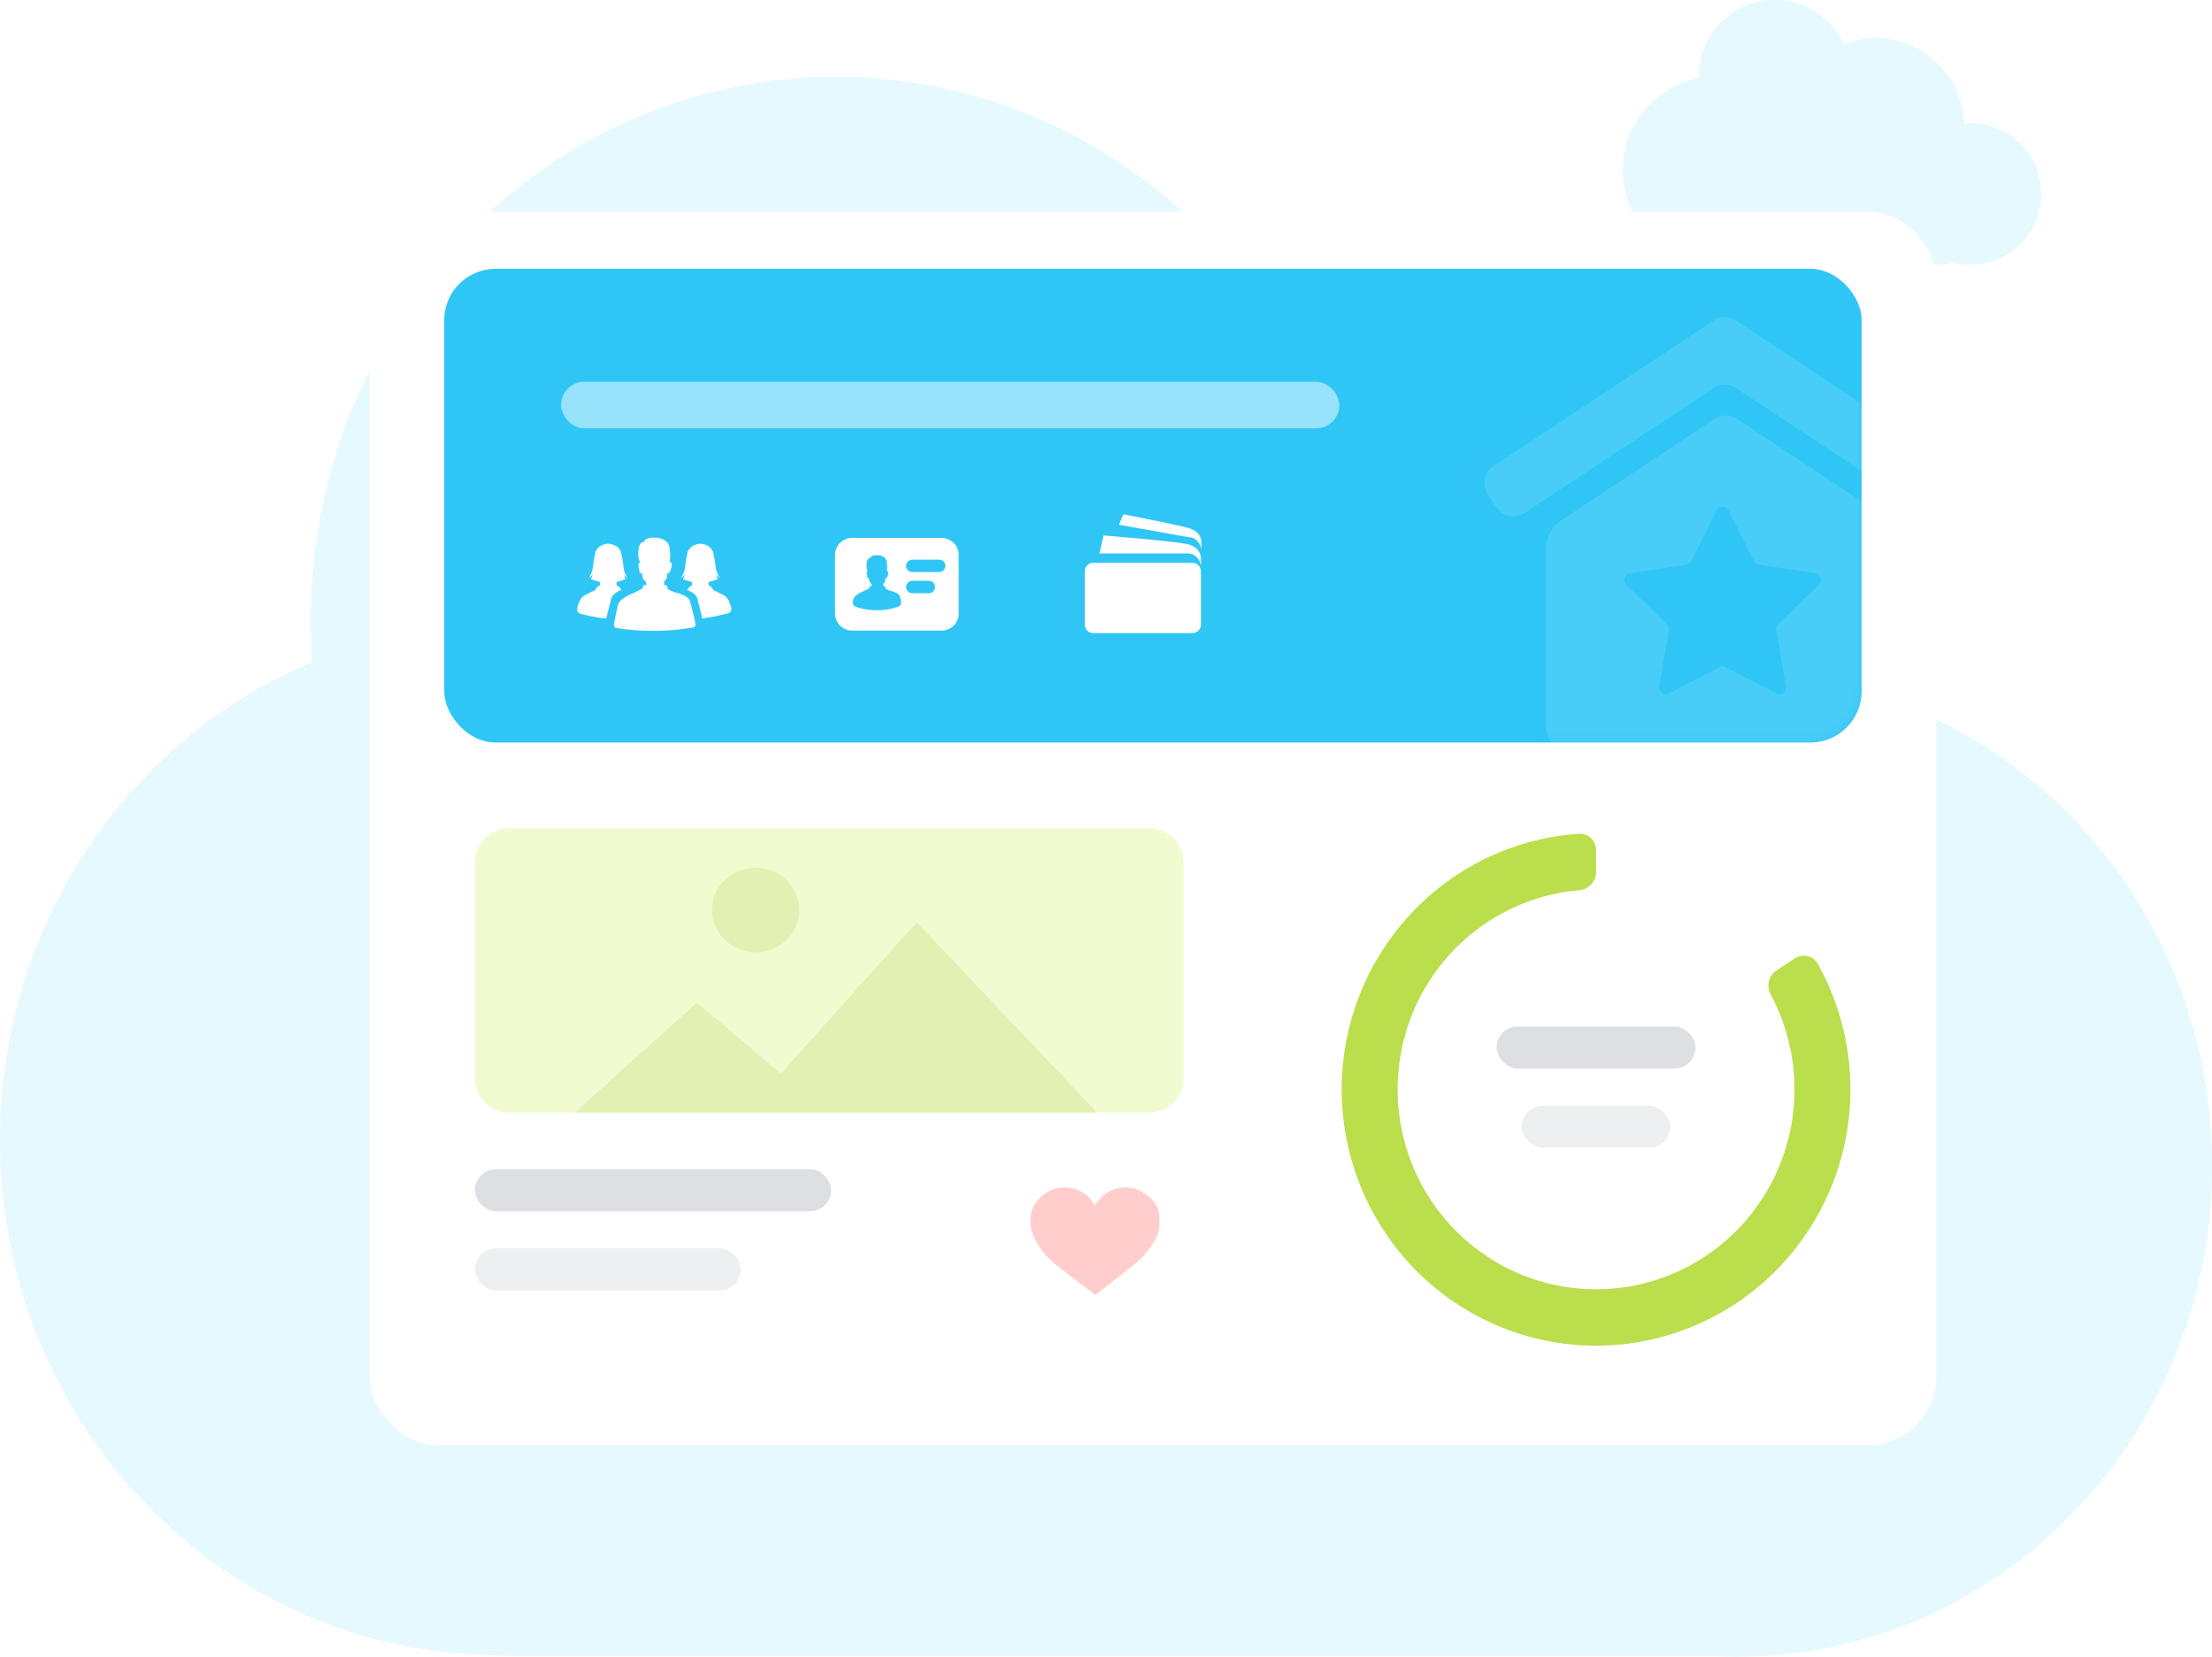 <svg xmlns="http://www.w3.org/2000/svg" width="259" height="194" fill="none"><path fill="#E5F9FF" fill-rule="evenodd" d="M200.172 193.905H60.491c-1.195 0-2.38-.046-3.553-.136C25.369 193.026.002 166.324 0 133.495c.01-16.001 6.163-31.343 17.108-42.65 5.61-5.797 12.244-10.29 19.461-13.291a66.732 66.732 0 0 1-.182-4.934c.01-16.883 6.503-33.071 18.052-45.002C65.988 15.687 81.646 8.99 97.968 9c20.909.026 39.368 10.841 50.462 27.348a48.779 48.779 0 0 1 16.848-2.977c26.1.033 47.536 20.612 50.022 46.93 25.008 5.64 43.722 28.685 43.7 56.237-.025 31.753-24.924 57.475-55.622 57.462a54.95 54.95 0 0 1-3.206-.095ZM198.962 9.13c-.003-.095-.03-.185-.03-.28 0-4.888 3.985-8.85 8.901-8.85 3.575 0 6.634 2.108 8.053 5.132 1.135-.414 2.343-.676 3.623-.676a10.509 10.509 0 0 1 10.51 10.012c.218-.016.431-.064.654-.064 4.6 0 8.327 3.714 8.327 8.297 0 4.585-3.727 8.299-8.327 8.299-.738 0-1.44-.127-2.124-.304a5.261 5.261 0 0 1-1.693.304h-22.48c-.463 0-.906-.079-1.334-.189-.62.107-1.255.189-1.908.189C194.984 31 190 26.057 190 19.956c0-5.36 3.852-9.822 8.962-10.825Z" clip-rule="evenodd"/><g filter="url(#a)"><rect width="183.448" height="144.513" x="43.275" y="22.747" fill="#fff" rx="8"/></g><rect width="165.967" height="55.469" x="52.012" y="31.483" fill="#2FC6F6" rx="6"/><g opacity=".12"><mask id="b" width="166" height="56" x="52" y="31" maskUnits="userSpaceOnUse" style="mask-type:alpha"><rect width="165.967" height="55.469" x="52.012" y="31.483" fill="#2FC6F6" rx="6"/></mask><g fill="#fff" mask="url(#b)"><path d="M201.766 37.125c.229.002.461.022.687.059.215.034.427.114.62.242l26.014 17.214a2.371 2.371 0 0 1 .668 3.286l-1.012 1.531a2.372 2.372 0 0 1-3.287.669l-22.203-14.693a2.371 2.371 0 0 0-2.617 0l-22.144 14.654a2.371 2.371 0 0 1-3.286-.67l-1.013-1.53a2.371 2.371 0 0 1 .669-3.286l26.013-17.214c.275-.181.585-.266.891-.262Z"/><path fill-rule="evenodd" d="M181.004 64.254c0-1.325.664-2.562 1.768-3.294l17.99-11.923a2.372 2.372 0 0 1 2.62 0l17.99 11.923a3.952 3.952 0 0 1 1.769 3.295l-.001 20.58a3.952 3.952 0 0 1-3.952 3.953h-34.233a3.953 3.953 0 0 1-3.952-3.952l.001-20.582Zm19.985-4.492a.79.79 0 0 1 1.416 0l2.957 5.951a.79.79 0 0 0 .592.43l6.573.974a.79.79 0 0 1 .438 1.346l-4.746 4.651a.79.79 0 0 0-.226.696l1.105 6.553a.79.79 0 0 1-1.145.832l-5.89-3.076a.79.79 0 0 0-.732 0l-5.89 3.076a.79.79 0 0 1-1.145-.832l1.105-6.553a.79.79 0 0 0-.226-.696l-4.746-4.65a.79.79 0 0 1 .438-1.347l6.573-.973a.79.79 0 0 0 .592-.43l2.957-5.952Z" clip-rule="evenodd"/></g></g><rect width="91.134" height="5.46" x="65.689" y="44.705" fill="#fff" opacity=".5" rx="2.73"/><path fill="#fff" d="M81.154 73.474a.352.352 0 0 0 .285-.418c-.219-1.052-.613-2.501-.613-2.501 0-.406-.544-.87-1.616-1.14-.364-.1-.709-.252-1.023-.454a.847.847 0 0 1-.058-.393l-.344-.051c0-.03-.03-.454-.03-.454.413-.136.371-.934.371-.934.262.142.433-.489.433-.489.31-.877-.154-.824-.154-.824a5.39 5.39 0 0 0 0-1.616c-.207-1.777-3.316-1.295-2.948-.714-.908-.164-.7 1.853-.7 1.853l.196.522c-.273.172-.22.37-.16.592.025.093.051.19.055.29.02.503.335.399.335.399.02.83.439.94.439.94.079.521.03.431.03.431l-.374.044c.005.119-.005.238-.03.354-.216.094-.35.17-.48.243a4.408 4.408 0 0 1-.49.246c-.844.36-1.76.83-1.924 1.461-.099.386-.32 1.47-.475 2.253-.04.2.092.393.293.426 1.352.218 2.797.336 4.3.336 1.645 0 3.222-.142 4.682-.402Z"/><path fill="#fff" d="M85.225 71.828c.284-.076.47-.344.399-.63-.133-.53-.406-1.202-.733-1.4-.448-.27-.408-.215-.688-.367a3.39 3.39 0 0 0-.582-.26.85.85 0 0 1-.235-.325.988.988 0 0 0-.407-.292l-.011-.39.84-.255s.216-.099.238-.099a1.564 1.564 0 0 0-.116-.198 10.188 10.188 0 0 1-.095-.325c.122.153.266.29.428.404a5.773 5.773 0 0 1-.367-.81 5.034 5.034 0 0 1-.14-.785c-.057-.492-.147-.98-.269-1.46-.086-.24-.24-.451-.444-.612-.3-.203-.651-.325-1.017-.352h-.042a2.09 2.09 0 0 0-1.017.352 1.378 1.378 0 0 0-.444.611c-.122.481-.212.97-.27 1.46-.022.271-.067.54-.133.804-.101.273-.226.538-.373.792.16-.116.304-.252.426-.405 0 0-.102.311-.118.352a.93.93 0 0 0-.093.171c.02 0 .238.099.238.099l.84.257-.012.389a.993.993 0 0 0-.407.292c-.04.086-.09.168-.148.245.766.303 1.214.747 1.232 1.243.003.025.044.176.1.388.141.528.383 1.433.403 1.694h.07a25.99 25.99 0 0 0 2.947-.588ZM71.014 72.414h-.305a26.536 26.536 0 0 1-2.707-.524c-.289-.073-.483-.343-.42-.635.113-.525.36-1.194.775-1.467.27-.176.381-.207.661-.359a3.4 3.4 0 0 1 .583-.26.85.85 0 0 0 .235-.326.988.988 0 0 1 .406-.292l.012-.389-.84-.256s-.217-.098-.238-.098c.034-.069.072-.135.116-.198.016-.042.095-.325.095-.325a2.137 2.137 0 0 1-.428.404c.143-.261.265-.532.366-.81a5.05 5.05 0 0 0 .14-.786c.058-.491.148-.98.27-1.46.085-.24.24-.45.444-.612.299-.203.65-.325 1.017-.352h.042c.366.027.717.15 1.017.352.204.161.357.373.444.612.122.48.212.969.27 1.46.021.27.066.54.133.803.1.274.225.539.372.793a2.143 2.143 0 0 1-.425-.405c.003.007.102.311.118.352.037.054.068.111.093.171-.02 0-.238.098-.238.098l-.84.257.012.39c.16.061.3.162.406.292.04.086.09.168.148.244-.765.303-1.213.747-1.23 1.244-.004.025-.044.174-.1.383-.141.527-.384 1.436-.404 1.699Z"/><path fill="#fff" fill-rule="evenodd" d="M97.772 64.997a2 2 0 0 1 2-2h10.48a2 2 0 0 1 2 2v6.849a2 2 0 0 1-2 2h-10.48a2 2 0 0 1-2-2v-6.849Zm7.357 6.076a.565.565 0 0 0 .363-.652l-.091-.467c0-.264-.352-.565-1.044-.74a2.368 2.368 0 0 1-.66-.296c-.045-.025-.038-.255-.038-.255l-.223-.033c0-.019-.019-.295-.019-.295.267-.088.239-.607.239-.607.17.092.28-.319.28-.319.2-.57-.1-.535-.1-.535a3.49 3.49 0 0 0 0-1.05c-.133-1.156-2.142-.842-1.903-.465-.587-.106-.453 1.205-.453 1.205l.127.34c-.177.112-.142.24-.103.385.016.06.033.122.035.187.013.328.217.26.217.26.012.54.283.61.283.61.051.339.02.281.02.281l-.242.029a.933.933 0 0 1-.019.23 2.99 2.99 0 0 0-.311.158c-.087.05-.173.099-.316.16-.545.235-1.137.54-1.242.95a4.277 4.277 0 0 0-.062.292.55.55 0 0 0 .361.62 7.644 7.644 0 0 0 2.284.392h.353a7.648 7.648 0 0 0 2.264-.385Zm.973-4.807c0-.4.324-.725.724-.725h3.141a.725.725 0 0 1 0 1.45h-3.141a.724.724 0 0 1-.724-.725Zm0 2.475c0-.4.324-.724.724-.724h1.933a.725.725 0 0 1 0 1.45h-1.933a.724.724 0 0 1-.724-.726ZM139.3 61.874c-1.038-.35-7.763-1.647-7.763-1.647l-.525 1.222 8.136 1.45c.838 0 1.517.748 1.517 1.669v-1.025c0-.922-.631-1.42-1.365-1.669Zm-10.075.83s8.985.725 10.024 1.076c.733.248 1.365.747 1.365 1.668v1.025c0-.921-.679-1.668-1.517-1.668h-10.365l.493-2.102Zm-2.204 4.204a1 1 0 0 1 1-1h11.594a1 1 0 0 1 1 1v6.237a1 1 0 0 1-1 1h-11.594a1 1 0 0 1-1-1v-6.237Z" clip-rule="evenodd"/><path fill="#F1FBD0" d="M55.611 101a4 4 0 0 1 4-4h74.979a4 4 0 0 1 4 4v25.285a4 4 0 0 1-4 4H59.611a4 4 0 0 1-4-4V101Z"/><g fill="#E2F1B3" fill-rule="evenodd" clip-path="url(#c)" clip-rule="evenodd"><path d="M88.477 111.516c-2.828 0-5.12-2.22-5.12-4.958s2.292-4.957 5.12-4.957c2.828 0 5.12 2.219 5.12 4.957s-2.292 4.958-5.12 4.958ZM128.219 133.123H64.143l17.441-15.709 9.85 8.294 15.903-17.719 20.882 22.044v3.09Z"/></g><rect width="41.702" height="4.914" x="55.611" y="136.92" fill="#BDC1C6" opacity=".5" rx="2.457"/><rect width="31.117" height="4.914" x="55.611" y="146.202" fill="#525C69" fill-opacity=".1" rx="2.457"/><path fill="#FFCDCC" fill-rule="evenodd" d="M122.845 139.501c-1.211.641-2.155 1.847-2.176 3.163-.005.297.013.592.031.889.021.35.097.565.266 1.071.17.506.657 1.318 1.11 1.902.33.424.703.81 1.095 1.18.6.564 5.075 3.939 5.075 3.939s4.624-3.561 5.144-4.06a9.364 9.364 0 0 0 1.14-1.29c.494-.697 1.034-1.467 1.157-2.305.043-.299.067-.6.078-.902.017-.441-.003-.882-.12-1.311-.259-.942-1.049-1.677-1.9-2.188a3.743 3.743 0 0 0-1.545-.508 4.03 4.03 0 0 0-1.041.019 3.91 3.91 0 0 0-1.8.777c-.45.342-.815.758-1.114 1.233l-.025.038c-.051-.07-.092-.136-.136-.2-.432-.629-.977-1.137-1.67-1.485a3.786 3.786 0 0 0-1.727-.407c-.176 0-.35.011-.525.033a3.806 3.806 0 0 0-1.317.412Z" clip-rule="evenodd"/><rect width="23.294" height="4.914" x="175.234" y="120.211" fill="#BDC1C6" opacity=".5" rx="2.457"/><rect width="17.381" height="4.914" x="178.191" y="129.493" fill="#525C69" fill-opacity=".1" rx="2.457"/><path fill="#BBDE4D" d="M186.881 99.566c0-1.105-.896-2.007-1.998-1.933a29.66 29.66 0 0 0-16.298 6.262 30.033 30.033 0 0 0-10.578 16.319 30.229 30.229 0 0 0 1.603 19.425 29.928 29.928 0 0 0 13.107 14.335 29.596 29.596 0 0 0 19.083 3.199 29.724 29.724 0 0 0 17.007-9.287 30.12 30.12 0 0 0 7.758-17.855 30.194 30.194 0 0 0-3.724-17.167c-.541-.969-1.794-1.227-2.721-.616l-2.143 1.414c-.918.605-1.166 1.834-.648 2.803a23.554 23.554 0 0 1 2.706 13.025 23.495 23.495 0 0 1-6.051 13.927 23.181 23.181 0 0 1-13.266 7.244 23.084 23.084 0 0 1-14.885-2.495 23.343 23.343 0 0 1-10.223-11.181 23.573 23.573 0 0 1-1.25-15.151 23.423 23.423 0 0 1 8.25-12.729 23.14 23.14 0 0 1 12.274-4.851c1.1-.095 1.997-.982 1.997-2.086v-2.602Z"/><defs><clipPath id="c"><path fill="#fff" d="M55.611 97.526h77.53v32.76H55.61z"/></clipPath><filter id="a" width="193.449" height="154.513" x="38.275" y="19.747" color-interpolation-filters="sRGB" filterUnits="userSpaceOnUse"><feFlood flood-opacity="0" result="BackgroundImageFix"/><feColorMatrix in="SourceAlpha" result="hardAlpha" values="0 0 0 0 0 0 0 0 0 0 0 0 0 0 0 0 0 0 127 0"/><feOffset dy="2"/><feGaussianBlur stdDeviation="2.5"/><feComposite in2="hardAlpha" operator="out"/><feColorMatrix values="0 0 0 0 0.424 0 0 0 0 0.424 0 0 0 0 0.424 0 0 0 0.08 0"/><feBlend in2="BackgroundImageFix" result="effect1_dropShadow_3342_88449"/><feBlend in="SourceGraphic" in2="effect1_dropShadow_3342_88449" result="shape"/></filter></defs></svg>